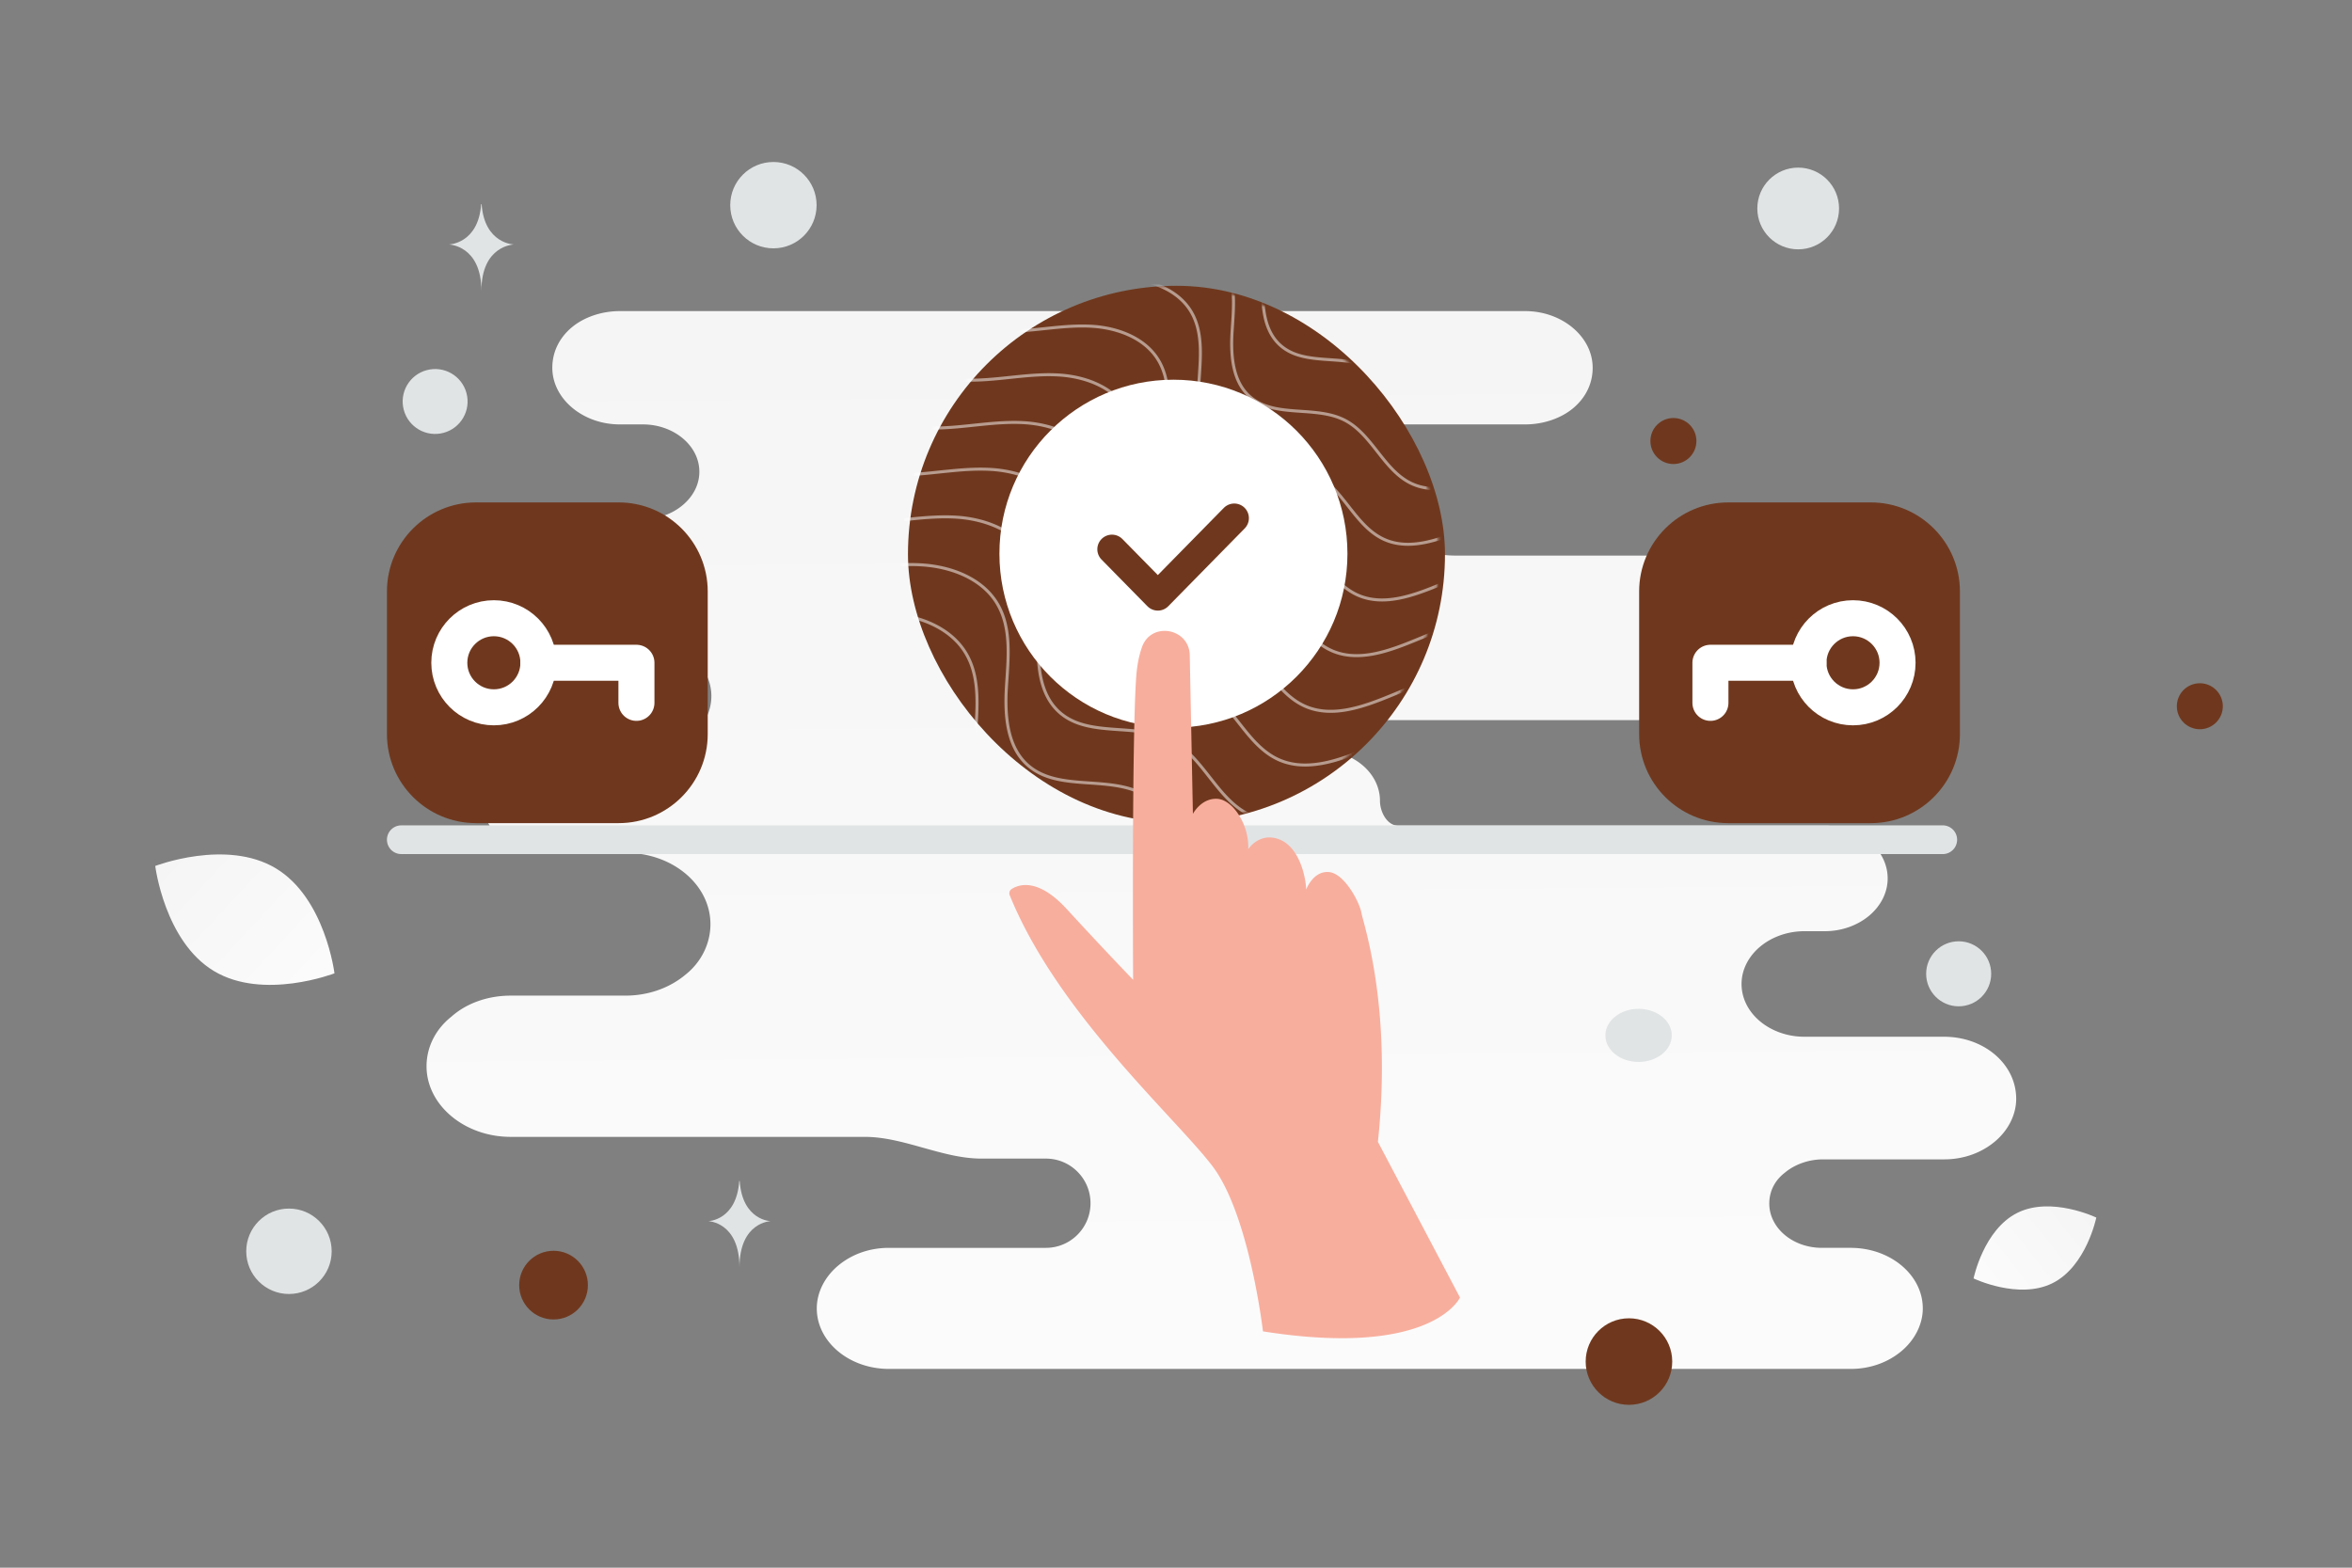 <svg width="900" height="600" viewBox="0 0 900 600" fill="none" xmlns="http://www.w3.org/2000/svg"><rect x="0" y="0" width="900" height="600" fill="#808080" stroke="none"/><path fill="transparent" d="M0 0h900v600H0z"/><path d="M743.907 396.795h-53.433c-13.093 0-24.063-8.911-24.063-20.198 0-5.644 2.831-10.694 7.078-14.258 4.246-3.564 10.262-5.941 16.985-5.941h7.785c6.723 0 12.739-2.376 16.985-5.94 4.247-3.565 7.078-8.614 7.078-14.258 0-10.99-10.616-20.198-24.063-20.198H535.056c-4.264 0-7.004-5.241-7.004-9.505 0-10.693-10.262-19.307-23.001-19.307h-60.734a5.793 5.793 0 0 1 0-11.585h232.71c10.262 0 19.817-3.564 26.54-9.208 6.723-5.643 10.97-13.663 10.97-22.277 0-17.525-16.986-31.486-37.51-31.486H556.836c-18.859 0-37.527-14.555-56.385-14.555h-67.105c-9.843 0-17.822-7.979-17.822-17.822 0-9.842 7.979-17.822 17.822-17.822h150.262c7.077 0 13.801-2.376 18.401-6.237 4.6-3.862 7.431-9.208 7.431-15.446 0-11.881-11.678-21.684-25.832-21.684h-346.43c-7.078 0-13.801 2.377-18.401 6.238-4.6 3.862-7.431 9.208-7.431 15.446 0 11.881 11.677 21.683 25.832 21.683h8.846c11.678 0 21.586 8.02 21.586 18.119 0 5.05-2.477 9.506-6.37 12.773-3.892 3.267-9.2 5.346-15.216 5.346h-42.817c-7.431 0-14.508 2.674-19.462 6.832-4.954 4.159-8.139 9.802-8.139 16.337 0 12.773 12.385 22.872 27.247 22.872h43.525c14.155 0 25.832 9.802 25.832 21.683 0 5.941-2.831 11.287-7.431 15.149-4.6 3.861-10.97 6.238-18.047 6.238h-38.925c-6.369 0-12.031 2.079-16.277 5.643-4.247 3.565-6.724 8.317-6.724 13.664 0 10.693 10.262 19.307 23.001 19.307h31.494c18.047 0 32.555 12.178 32.555 27.327 0 7.426-3.538 14.555-9.554 19.307-6.016 5.05-14.155 8.02-23.001 8.02h-43.879c-8.846 0-16.985 2.971-22.647 8.02-6.016 4.753-9.554 11.584-9.554 19.01 0 14.852 14.508 27.03 32.201 27.03h135.49c14.963 0 29.662 8.317 44.625 8.317h24.677c9.432 0 17.079 7.647 17.079 17.08 0 9.432-7.647 17.079-17.079 17.079h-60.063c-7.785 0-14.508 2.673-19.462 6.832-4.954 4.158-8.139 10.099-8.139 16.337 0 12.772 12.385 23.168 27.601 23.168h368.016c7.785 0 14.508-2.673 19.462-6.831 4.954-4.159 8.139-10.1 8.139-16.337 0-12.773-12.385-23.169-27.601-23.169h-10.97c-11.323 0-20.17-7.723-20.17-16.931 0-4.752 2.123-8.911 6.016-11.881 3.539-2.97 8.846-5.05 14.508-5.05h46.356c7.785 0 14.508-2.673 19.462-6.831 4.955-4.159 8.139-10.1 8.139-16.337 0-13.367-12.385-23.763-27.601-23.763z" fill="url(#a)"/><path d="M785.365 491.127c-12.967 6.433-30.176-1.838-30.176-1.838s3.824-18.695 16.798-25.118c12.966-6.432 30.169 1.829 30.169 1.829s-3.825 18.695-16.791 25.127z" fill="url(#b)"/><path d="M81.89 371.665c18.934 11.348 46.098.858 46.098.858s-3.552-28.885-22.497-40.22c-18.934-11.348-46.087-.871-46.087-.871s3.552 28.885 22.486 40.233z" fill="url(#c)"/><circle cx="640.334" cy="168.791" r="8.806" transform="rotate(180 640.334 168.791)" fill="#6f381e"/><circle cx="623.324" cy="521.111" r="16.561" transform="rotate(180 623.324 521.111)" fill="#6f381e"/><circle r="13.146" transform="matrix(-1 0 0 1 211.816 491.854)" fill="#6f381e"/><circle r="8.802" transform="matrix(-1 0 0 1 841.771 270.3)" fill="#6f381e"/><circle r="16.346" transform="matrix(-1 0 0 1 110.57 478.902)" fill="#E1E4E5"/><circle r="12.441" transform="matrix(-1 0 0 1 749.492 372.704)" fill="#E1E4E5"/><circle r="15.637" transform="matrix(-1 0 0 1 688.083 79.79)" fill="#E1E4E5"/><circle r="12.42" transform="scale(1 -1) rotate(-75 -16.876 -185.327)" fill="#E1E4E5"/><circle r="16.523" transform="matrix(-1 0 0 1 295.95 78.523)" fill="#E1E4E5"/><ellipse rx="12.71" ry="10.168" transform="matrix(-1 0 0 1 627.01 396.274)" fill="#E1E4E5"/><path d="M184.116 78.151h.181c1.072 15.191 12.37 15.425 12.37 15.425s-12.458.244-12.458 17.796c0-17.552-12.458-17.796-12.458-17.796s11.293-.234 12.365-15.424zM282.871 452h.174c1.03 15.146 11.876 15.379 11.876 15.379s-11.96.242-11.96 17.743c0-17.501-11.961-17.743-11.961-17.743s10.842-.233 11.871-15.379z" fill="#E1E4E5"/><path stroke="#E1E4E5" stroke-width="11" stroke-linecap="round" d="M153.562 321.384h589.834"/><rect x="347.438" y="109.378" width="205.488" height="205.488" rx="102.744" fill="#6f381e"/><mask id="d" mask-type="alpha" maskUnits="userSpaceOnUse" x="345" y="109" width="206" height="206"><rect x="345.11" y="109.378" width="205.488" height="205.488" rx="102.744" fill="#6f381e"/></mask><g opacity=".5" stroke="#fff" stroke-width="1.149" mask="url(#d)"><path d="M244.206 158.847c-14.012 23.004-23.184 48.949-26.747 75.657-2.204 16.524-1.431 35.474 10.716 46.873 9.103 8.545 22.522 10.671 34.99 10.211 12.468-.459 24.867-3.083 37.322-2.35 12.454.734 25.643 5.657 31.962 16.431 5.98 10.195 4.491 22.895 3.758 34.696-.731 11.802.149 25.199 9.043 32.974 12.596 11.012 33.119 4.208 47.968 11.907 14.083 7.302 19.802 25.932 34.313 32.338 12.13 5.357 26.091.379 38.358-4.649a4109.274 4109.274 0 0 0 38.285-15.922"/><path d="M258.841 143.626c-13.715 22.467-22.694 47.806-26.181 73.892-2.157 16.138-1.401 34.646 10.489 45.78 8.91 8.345 22.045 10.422 34.249 9.972 12.204-.448 24.34-3.011 36.532-2.294 12.192.716 25.102 5.526 31.287 16.047 5.853 9.958 4.395 22.361 3.678 33.887-.717 11.526.144 24.61 8.851 32.205 12.33 10.756 32.419 4.11 46.953 11.629 13.785 7.132 19.383 25.327 33.588 31.585 11.871 5.23 25.537.37 37.546-4.542a4052.855 4052.855 0 0 0 37.474-15.549"/><path d="M272.715 128.404c-13.419 21.998-22.203 46.808-25.614 72.349-2.112 15.801-1.371 33.923 10.261 44.823 8.718 8.171 21.569 10.203 33.509 9.764 11.941-.44 23.814-2.948 35.742-2.247 11.929.702 24.558 5.41 30.61 15.712 5.728 9.749 4.3 21.894 3.599 33.179-.701 11.285.141 24.096 8.66 31.532 12.063 10.531 31.717 4.024 45.938 11.387 13.487 6.983 18.964 24.797 32.86 30.924 11.616 5.121 24.986.362 36.735-4.447a3956.85 3956.85 0 0 0 36.664-15.225"/><path d="M287.277 113.183c-13.087 21.461-21.651 45.666-24.979 70.584-2.059 15.415-1.336 33.095 10.007 43.73 8.501 7.971 21.032 9.955 32.675 9.526 11.644-.429 23.223-2.877 34.854-2.192 11.632.684 23.948 5.277 29.849 15.328 5.585 9.512 4.194 21.36 3.51 32.37-.684 11.011.138 23.508 8.443 30.763 11.764 10.273 30.931 3.926 44.797 11.108 13.152 6.813 18.491 24.193 32.043 30.171 11.327 4.996 24.366.353 35.821-4.338a3854.86 3854.86 0 0 0 35.753-14.855"/><path d="M301.151 97.2c-12.79 20.993-21.161 44.667-24.413 69.041-2.012 15.077-1.306 32.37 9.78 42.773 8.309 7.796 20.556 9.737 31.935 9.317 11.38-.419 22.697-2.813 34.064-2.144 11.368.67 23.405 5.163 29.172 14.993 5.459 9.304 4.1 20.893 3.43 31.662-.668 10.77.135 22.994 8.253 30.091 11.497 10.048 30.229 3.839 43.782 10.864 12.853 6.665 18.072 23.664 31.317 29.511 11.07 4.887 23.812.346 35.009-4.243a3779.283 3779.283 0 0 0 34.942-14.529"/><path d="M315.711 81.979c-12.455 20.455-20.608 43.526-23.776 67.275-1.959 14.694-1.271 31.544 9.525 41.68 8.093 7.598 20.02 9.488 31.102 9.08 11.085-.408 22.104-2.742 33.176-2.09 11.071.653 22.795 5.031 28.411 14.611 5.316 9.065 3.992 20.359 3.341 30.853-.651 10.493.13 22.405 8.037 29.321 11.196 9.791 29.439 3.741 42.638 10.587 12.519 6.494 17.602 23.058 30.502 28.756 10.781 4.762 23.19.337 34.095-4.135a3645.264 3645.264 0 0 0 34.031-14.158"/><path d="M330.347 66.757c-12.159 19.92-20.118 42.385-23.21 65.511-1.912 14.308-1.241 30.716 9.299 40.588 7.899 7.397 19.542 9.238 30.361 8.841 10.819-.399 21.577-2.67 32.385-2.035 10.807.636 22.252 4.899 27.735 14.227 5.189 8.828 3.897 19.824 3.261 30.043-.636 10.219.127 21.819 7.846 28.552 10.93 9.535 28.738 3.643 41.623 10.31 12.221 6.324 17.183 22.454 29.775 28.002 10.525 4.637 22.638.328 33.284-4.026a3612.117 3612.117 0 0 0 33.221-13.787"/><path d="M344.22 51.536a165.329 165.329 0 0 0-22.643 63.967c-1.866 13.97-1.211 29.992 9.071 39.63 7.707 7.224 19.066 9.022 29.621 8.633 10.555-.388 21.051-2.607 31.596-1.986 10.544.621 21.708 4.783 27.058 13.891 5.063 8.62 3.802 19.357 3.182 29.336-.62 9.977.125 21.304 7.655 27.879 10.663 9.31 28.037 3.557 40.607 10.067 11.923 6.173 16.764 21.924 29.048 27.341 10.268 4.528 22.088.321 32.474-3.931a3504.27 3504.27 0 0 0 32.41-13.462"/><path d="M358.782 36.315a160.802 160.802 0 0 0-22.006 62.202c-1.814 13.585-1.177 29.165 8.816 38.537 7.49 7.025 18.53 8.773 28.788 8.395 10.259-.378 20.459-2.535 30.706-1.932 10.248.604 21.099 4.651 26.298 13.509 4.921 8.381 3.695 18.823 3.092 28.525-.602 9.703.122 20.717 7.44 27.11 10.363 9.054 27.249 3.46 39.465 9.79 11.587 6.004 16.292 21.319 28.231 26.587 9.979 4.403 21.466.312 31.56-3.823a3390.703 3390.703 0 0 0 31.499-13.09"/><path d="M372.655 20.332c-11.232 18.444-18.584 39.246-21.439 60.659-1.768 13.247-1.147 28.441 8.589 37.58 7.297 6.85 18.052 8.555 28.047 8.187 9.995-.368 19.933-2.473 29.916-1.885 9.984.589 20.557 4.536 25.621 13.174 4.794 8.174 3.6 18.356 3.014 27.817-.588 9.463.116 20.203 7.247 26.437 10.097 8.829 26.548 3.373 38.45 9.546 11.29 5.856 15.873 20.791 27.506 25.928 9.722 4.294 20.913.304 30.746-3.728a3272.442 3272.442 0 0 0 30.69-12.765"/><path d="M387.216 5.111c-10.898 17.907-18.032 38.104-20.803 58.893-1.715 12.863-1.113 27.614 8.334 36.488 7.08 6.65 17.517 8.305 27.215 7.948 9.696-.358 19.34-2.401 29.028-1.829 9.687.572 19.946 4.404 24.86 12.79 4.651 7.937 3.492 17.822 2.923 27.009-.57 9.186.114 19.614 7.033 25.667 9.797 8.573 25.759 3.276 37.308 9.269 10.954 5.684 15.402 20.185 26.687 25.173 9.435 4.169 20.294.295 29.835-3.62a3208.395 3208.395 0 0 0 29.777-12.393"/><path d="M401.852-10.11a147.577 147.577 0 0 0-20.238 57.13c-1.667 12.475-1.081 26.785 8.108 35.393 6.888 6.451 17.04 8.057 26.474 7.71 9.434-.347 18.815-2.329 28.238-1.774 9.423.554 19.402 4.272 24.184 12.407 4.525 7.698 3.397 17.287 2.843 26.199-.554 8.911.112 19.026 6.842 24.898 9.53 8.315 25.058 3.178 36.293 8.992 10.655 5.514 14.982 19.58 25.961 24.418 9.178 4.044 19.741.287 29.022-3.511a3136.527 3136.527 0 0 0 28.968-12.022"/><path d="M415.725-25.332a143.712 143.712 0 0 0-19.671 55.585c-1.621 12.14-1.052 26.062 7.881 34.439 6.695 6.277 16.564 7.838 25.733 7.501 9.17-.338 18.288-2.266 27.449-1.727 9.16.54 18.859 4.156 23.507 12.071 4.398 7.49 3.302 16.821 2.764 25.492-.539 8.67.108 18.513 6.65 24.226 9.265 8.09 24.358 3.091 35.277 8.748 10.358 5.365 14.564 19.051 25.236 23.759 8.921 3.934 19.188.278 28.21-3.417a2995.173 2995.173 0 0 0 28.157-11.697"/><path d="M430.287-40.553a139.18 139.18 0 0 0-19.035 53.82c-1.569 11.755-1.018 25.236 7.625 33.345 6.48 6.078 16.028 7.59 24.902 7.263 8.872-.327 17.695-2.194 26.559-1.672 8.864.523 18.249 4.024 22.746 11.688 4.256 7.254 3.196 16.288 2.674 24.683-.521 8.395.105 17.925 6.435 23.456 8.965 7.834 23.569 2.994 34.136 8.471 10.022 5.195 14.092 18.447 24.419 23.004 8.631 3.81 18.567.27 27.297-3.307 9.1-3.73 18.182-7.505 27.245-11.327"/></g><circle cx="449.018" cy="211.914" r="66.586" fill="#fff"/><path d="m472.293 198.312-29.242 29.781-17.556-17.866" stroke="#6f381e" stroke-width="11.204" stroke-linecap="round" stroke-linejoin="round"/><path fill-rule="evenodd" clip-rule="evenodd" d="M236.716 192.288H182.16c-18.832 0-34.098 15.266-34.098 34.098v54.556c0 18.831 15.266 34.097 34.098 34.097h54.556c18.832 0 34.098-15.266 34.098-34.097v-54.556c0-18.832-15.266-34.098-34.098-34.098z" fill="#6f381e"/><circle cx="188.979" cy="253.662" r="17.049" stroke="#fff" stroke-width="13.783" stroke-linecap="round" stroke-linejoin="round"/><path d="M206.027 253.662h37.508v15.344" stroke="#fff" stroke-width="13.783" stroke-linecap="round" stroke-linejoin="round"/><path fill-rule="evenodd" clip-rule="evenodd" d="M661.32 192.288h54.556c18.831 0 34.097 15.266 34.097 34.098v54.556c0 18.831-15.266 34.097-34.097 34.097H661.32c-18.832 0-34.098-15.266-34.098-34.097v-54.556c0-18.832 15.266-34.098 34.098-34.098z" fill="#6f381e"/><circle r="17.049" transform="matrix(-1 0 0 1 709.056 253.662)" stroke="#fff" stroke-width="13.783" stroke-linecap="round" stroke-linejoin="round"/><path d="M692.008 253.662h-37.507v15.344" stroke="#fff" stroke-width="13.783" stroke-linecap="round" stroke-linejoin="round"/><path d="M483.279 509.556s-5.172-44.56-19.3-63.203c-13.979-18.445-59.333-58.564-77.602-103.718a1.954 1.954 0 0 1 .738-2.383c2.799-1.792 10.066-4.301 21.025 7.607 14.239 15.524 25.448 27.127 25.448 27.127s-.528-90.904 1.16-115.548c.331-4.865 1.143-8.741 2.274-11.871 3.532-9.759 18.041-7.187 18.243 3.192l1.203 60.732s3.201-6.129 9.366-5.753c5.831.37 12.179 9.728 11.82 19.259 0 0 4.174-6.579 11.726-3.793 7.551 2.787 10.227 13.695 10.437 19.248 0 0 2.62-7.139 8.636-6.7 6.016.44 11.858 11.715 12.514 15.652.655 3.936 11.828 35.631 6.298 87.607l31.407 59.593s-10.469 23.207-75.393 12.952z" fill="#F8AE9D"/><defs><linearGradient id="a" x1="480.334" y1="750.912" x2="472.025" y2="-321.428" gradientUnits="userSpaceOnUse"><stop stop-color="#fff"/><stop offset="1" stop-color="#EEE"/></linearGradient><linearGradient id="b" x1="735.572" y1="511.191" x2="842.52" y2="426.595" gradientUnits="userSpaceOnUse"><stop stop-color="#fff"/><stop offset="1" stop-color="#EEE"/></linearGradient><linearGradient id="c" x1="155.16" y1="408.194" x2="2.809" y2="266.64" gradientUnits="userSpaceOnUse"><stop stop-color="#fff"/><stop offset="1" stop-color="#EEE"/></linearGradient></defs></svg>